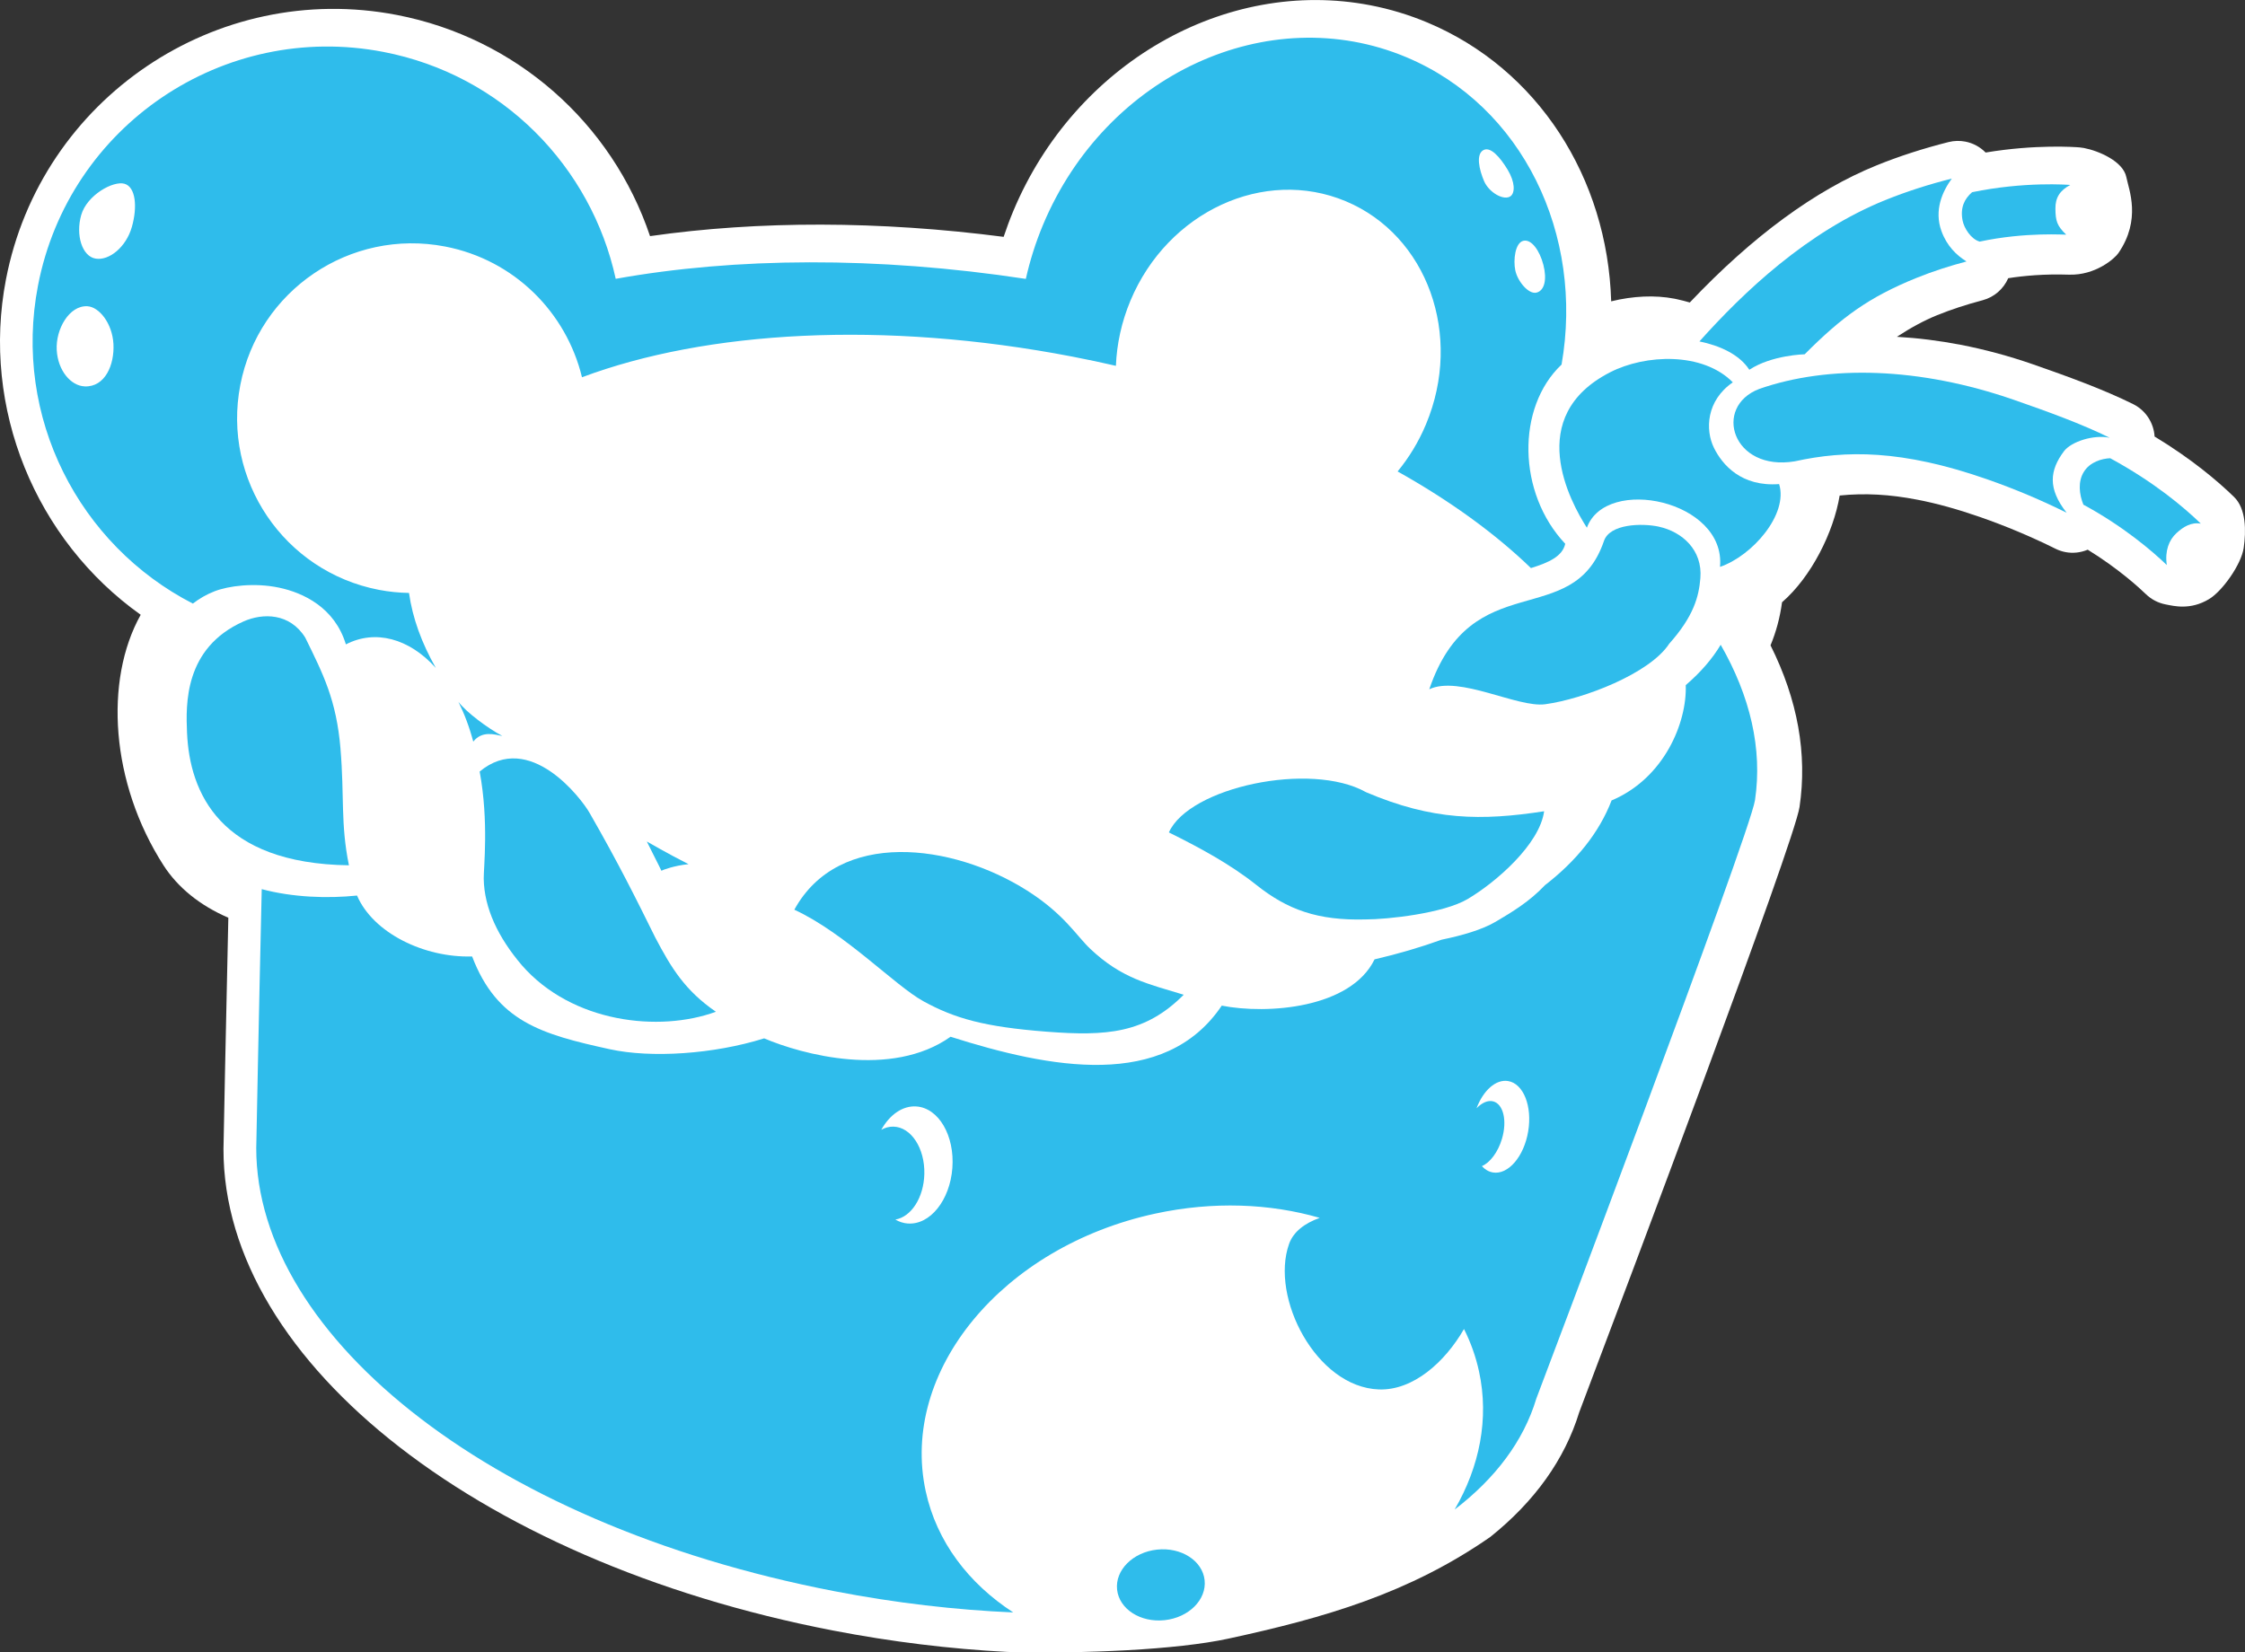 <?xml version="1.0" encoding="UTF-8"?><svg id="b" xmlns="http://www.w3.org/2000/svg" viewBox="0 0 90.268 66.455"><rect x="0" y="0" width="90.268" height="66.455" fill="#333333" stroke="none"/><defs><style>.e{fill:#2fbceb;}.e,.f{stroke-width:0px;}.f{fill:#fff;}</style></defs><g id="c"><g id="d"><path class="f" d="M89.827,19.984c-.656-.637-1.715-1.535-3.194-2.428-.034-.542-.347-1.047-.861-1.303-1.181-.587-2.637-1.117-4.034-1.603-.962-.334-1.94-.598-2.906-.784-.855-.165-1.71-.272-2.562-.321.568-.372,1.111-.664,1.623-.871.555-.225,1.152-.421,1.826-.6.468-.124.841-.456,1.029-.886.625-.098,1.453-.175,2.435-.142,1.08.036,1.851-.657,1.994-.866.928-1.352.424-2.54.319-3.06-.127-.626-1.09-1.05-1.707-1.169-.055-.011-.112-.018-.169-.023-.189-.016-1.773-.129-3.781.206-.224-.227-.508-.38-.816-.439-.22-.042-.451-.038-.678.019-1.019.257-1.993.572-2.894.938-2.467,1-4.988,2.852-7.507,5.513-.177-.051-.35-.096-.517-.132l-.106-.022c-.776-.15-1.66-.108-2.538.107-.146-4.961-2.943-9.35-7.393-11.214-.736-.308-1.504-.541-2.284-.691-5.842-1.128-11.882,2.35-14.361,8.269-.143.341-.273.69-.39,1.043-4.985-.645-9.848-.655-14.218-.029-1.53-4.55-5.389-7.97-10.177-8.894C8.694-.802,1.642,3.968.24,11.234c-1.002,5.19,1.193,10.486,5.417,13.49-1.479,2.65-1.205,6.767.914,10.071.578.901,1.468,1.619,2.61,2.113-.106,4.651-.182,8.607-.187,8.897-.341,8.65,9.96,16.962,24.505,19.769,2.342.452,4.697.741,7.006.861,3.091.081,6.823-.089,8.876-.533,3.879-.839,7.273-1.82,10.543-4.093,1.79-1.434,2.991-3.118,3.573-5.01,2.048-5.412,8.64-22.897,8.859-24.342.318-2.133-.074-4.318-1.166-6.504.225-.54.379-1.114.463-1.732,1.181-1.023,2.074-2.821,2.317-4.293,1.012-.103,2.012-.047,3.118.167.784.151,1.606.378,2.514.694,1.033.359,2.058.789,3.045,1.279.129.064.263.109.399.135.304.059.616.022.898-.096,1.234.759,2.081,1.538,2.339,1.788.223.216.499.355.791.412.335.065.993.24,1.748-.213.541-.325,1.299-1.402,1.393-2.059.097-.681.104-1.572-.389-2.051Z"/><path class="e" d="M27.686,34.754c-.865-.438-1.603-.872-1.679-.912.029.07.56,1.105.587,1.176.047-.032.539-.213,1.091-.264Z"/><path class="e" d="M19.029,29.826c.354-.453.865-.286,1.17-.227-.595-.318-1.447-.953-1.767-1.373.236.474.44,1.006.597,1.6Z"/><path class="e" d="M82.645,8.397c-.006-.449.183-.742.599-.959-.097-.008-1.843-.143-3.95.292-.305.266-.481.614-.383,1.132.06.317.344.759.69.854,1.864-.399,3.491-.267,3.477-.28-.373-.359-.427-.552-.433-1.039Z"/><path class="f" d="M59.277,29.089c-1.347-.515-4.276-.319-4.962,1.339,2.56.017,3.618.863,5.038,1.02,3.058.338,5.012-.312,5.681-.951s1.043-1.495,1.199-2.211c-1.418,1.017-2.89,1.22-3.819,1.326-.443.051-2.348-.221-3.136-.524Z"/><path class="f" d="M49.941,37.184c-.988-.388-1.511-1.104-2.765-1.938-2.5-1.74-3.887-1.954-5.47-.528,1.586.659,3.24,1.771,3.914,2.501.839.909,1.846,1.758,3.875,2.058.907.11,3.986.141,4.336-1.098-1.238.23-2.763-.554-3.888-.995Z"/><path class="e" d="M37.118,40.261c1.268.697,2.462,1.037,4.97,1.23,2.398.185,3.958.073,5.507-1.486-1.426-.437-2.485-.647-3.752-1.841-.564-.532-1.048-1.4-2.55-2.352-2.986-1.893-7.57-2.488-9.354.773,2.042.943,4.043,3.051,5.179,3.675Z"/><path class="e" d="M26.356,37.721c-.771-1.558-1.479-2.991-2.657-5.041-.322-.561-2.402-3.317-4.412-1.652.372,2.019.157,3.871.163,4.308.017,1.193.591,2.38,1.532,3.482,2.022,2.318,5.522,2.707,7.803,1.871-1.245-.855-1.796-1.768-2.429-2.969Z"/><path class="e" d="M13.692,30.119c-.166-1.975-.698-3.008-1.419-4.478-.618-.989-1.7-.997-2.485-.647-2.39,1.064-2.315,3.348-2.268,4.465.103,2.419,1.321,5.27,6.51,5.34-.342-1.679-.178-2.771-.339-4.68Z"/><path class="e" d="M54.919,31.855c-2.217-1.242-7.105-.201-7.92,1.622,1.204.596,2.454,1.266,3.516,2.111,1.249.994,2.461,1.439,4.39,1.388.889,0,3.13-.243,4.105-.819,1.141-.675,2.895-2.199,3.077-3.531-2.523.387-4.48.376-7.168-.77Z"/><path class="f" d="M34.256,39.505c-1.974-.788-2.394-1.661-3.194-2.2-.726-.457-1.796-2.767-3.959-1.284.347.576.999,1.677,1.228,2.048.533.867,1.138,1.978,2.498,2.526,2.623.969,4.271,1.403,5.914.679-.986-.869-1.717-1.462-2.486-1.769Z"/><path class="f" d="M14.191,27.29c.864,1.96.854,3.96.863,4.607.02,1.403-.039,2.374.824,3.818.491.784,1.806,1.634,2.802,1.622-.637-2.682-.331-4.178-.502-6.383-.41-2.32-1.7-4.686-3.987-3.664Z"/><path class="e" d="M69.159,22.797c.245-2.673-4.589-3.684-5.353-1.574-.67-1.042-2.542-4.472.938-6.253,1.416-.725,3.719-.823,4.93.406-1.069.734-1.115,1.911-.758,2.636.337.683,1.101,1.57,2.62,1.456.377,1.218-1.084,2.89-2.378,3.33Z"/><path class="e" d="M87.509,21.443c.278-.258.599-.453.983-.384-.686-.665-1.883-1.675-3.644-2.631-.335.015-.816.147-1.064.555-.239.393-.182.898-.014,1.313,1.595.861,2.784,1.877,3.354,2.429-.084-.571.088-1.007.384-1.281Z"/><path class="e" d="M66.703,21.181c-.674-.147-1.985-.121-2.213.583-1.251,3.648-5.314.943-7.021,5.956,1.208-.57,3.545.754,4.662.602,1.532-.208,4.201-1.229,4.985-2.433.979-1.099,1.193-1.888,1.253-2.636.095-1.129-.727-1.865-1.666-2.071Z"/><path class="e" d="M72.563,14.248c1.482-1.487,2.571-2.292,4.495-3.071.668-.271,1.345-.485,2.012-.662-.403-.249-.797-.631-1.01-1.23-.296-.83.037-1.578.419-2.103-.883.222-1.789.506-2.688.87-3.13,1.269-5.673,3.681-7.46,5.679.81.166,1.605.519,2.006,1.139.906-.594,2.225-.622,2.225-.622Z"/><path class="e" d="M70.739,15.64c-1.887.72-1.081,3.334,1.429,2.912,2.058-.453,4.31-.467,7.702.713,1.188.413,2.26.876,3.227,1.356-.77-.976-.681-1.707-.11-2.472.291-.39,1.205-.682,1.842-.543-1.098-.546-2.506-1.059-3.852-1.526-3.809-1.323-7.457-1.409-10.238-.44Z"/><ellipse class="e" cx="46.676" cy="63.739" rx="1.77" ry="1.427" transform="translate(-6.57 5.376) rotate(-6.16)"/><path class="e" d="M69.185,25.932c-.328.55-.782,1.084-1.404,1.622.054,1.492-.857,3.741-2.982,4.637-.495,1.289-1.414,2.431-2.677,3.406-.624.664-1.326,1.083-1.984,1.472-.539.319-1.352.554-2.173.722-.842.304-1.743.569-2.696.791-.959,1.973-4.318,2.221-6.144,1.861-2.302,3.415-6.919,2.518-10.904,1.251-2.388,1.692-5.989.707-7.495.065-2.036.639-4.548.799-6.202.438-2.77-.605-4.543-1.118-5.541-3.732-1.93.058-3.982-.946-4.627-2.449-1.187.123-2.583.074-3.832-.258-.124,5.343-.213,10.046-.213,10.046-.314,7.644,9.129,15.464,23.239,18.188,2.459.475,4.873.754,7.191.854-1.795-1.167-3.08-2.844-3.52-4.875-1.046-4.836,3.086-9.834,9.229-11.164,2.331-.504,4.617-.407,6.613.171-.604.217-1.057.558-1.231,1.047-.766,2.153,1.09,5.762,3.61,5.853,1.375.05,2.656-1.096,3.423-2.43.27.536.474,1.107.605,1.709.412,1.904.019,3.832-.981,5.552,1.63-1.249,2.769-2.749,3.284-4.462,0,0,8.582-22.674,8.793-24.068.307-2.062-.195-4.18-1.379-6.247ZM36.499,49.205c-.178-.013-.345-.069-.499-.159.635-.104,1.142-.877,1.166-1.83.026-1.035-.53-1.889-1.241-1.907-.173-.004-.339.042-.491.128.337-.605.86-.981,1.419-.939.892.067,1.537,1.174,1.44,2.474-.097,1.3-.9,2.299-1.792,2.232ZM60.026,47.151c-.169-.028-.317-.118-.442-.253.325-.139.648-.558.808-1.1.216-.73.055-1.404-.359-1.506-.214-.052-.452.06-.664.279.268-.714.776-1.178,1.271-1.095.615.103.976,1.009.806,2.024-.169,1.015-.805,1.755-1.42,1.652Z"/><path class="e" d="M62.788,14.663c.912-5.216-1.551-10.398-6.249-12.366-5.533-2.317-12.069.7-14.599,6.74-.301.719-.529,1.448-.693,2.179-6.001-.913-11.693-.864-16.49-.003-.978-4.494-4.538-8.198-9.34-9.125C8.987.847,2.769,5.053,1.528,11.482c-1.023,5.298,1.656,10.447,6.227,12.792.26-.201.548-.369.867-.493.56-.218,1.6-.359,2.603-.147.958.203,2.231.79,2.683,2.281,1.176-.609,2.541-.247,3.616.947-.568-.998-.938-2.009-1.078-3.016-.401-.007-.806-.047-1.213-.125-3.813-.736-6.307-4.423-5.571-8.236.736-3.813,4.423-6.307,8.236-5.571,2.793.539,4.876,2.662,5.503,5.258,4.982-1.867,12.114-2.298,19.73-.828.587.113,1.166.236,1.738.368.035-.871.224-1.759.585-2.622,1.5-3.581,5.376-5.371,8.657-3.997,3.281,1.374,4.725,5.391,3.225,8.973-.295.705-.683,1.339-1.14,1.894,2.114,1.184,3.926,2.499,5.361,3.886.73-.225,1.268-.476,1.379-.977-1.926-2.038-1.97-5.485-.149-7.206ZM3.405,15.539c-.553-.022-1.079-.63-1.124-1.465-.046-.835.503-1.797,1.232-1.758.471.025,1.002.681,1.048,1.516s-.333,1.74-1.156,1.708ZM5.301,9.13c-.23.804-.906,1.358-1.453,1.271-.546-.086-.813-.948-.583-1.752.23-.804,1.286-1.388,1.74-1.259.454.13.526.936.296,1.74ZM60.745,7.885c-.264.205-.875-.136-1.075-.607-.2-.471-.323-1.06-.037-1.234s.677.268.984.776c.307.508.3.929.127,1.064ZM60.928,10.877c-.088-.429-.005-1.109.32-1.192s.661.391.809.966c.148.575.051,1.032-.273,1.116-.324.083-.767-.461-.855-.89Z"/></g></g></svg>